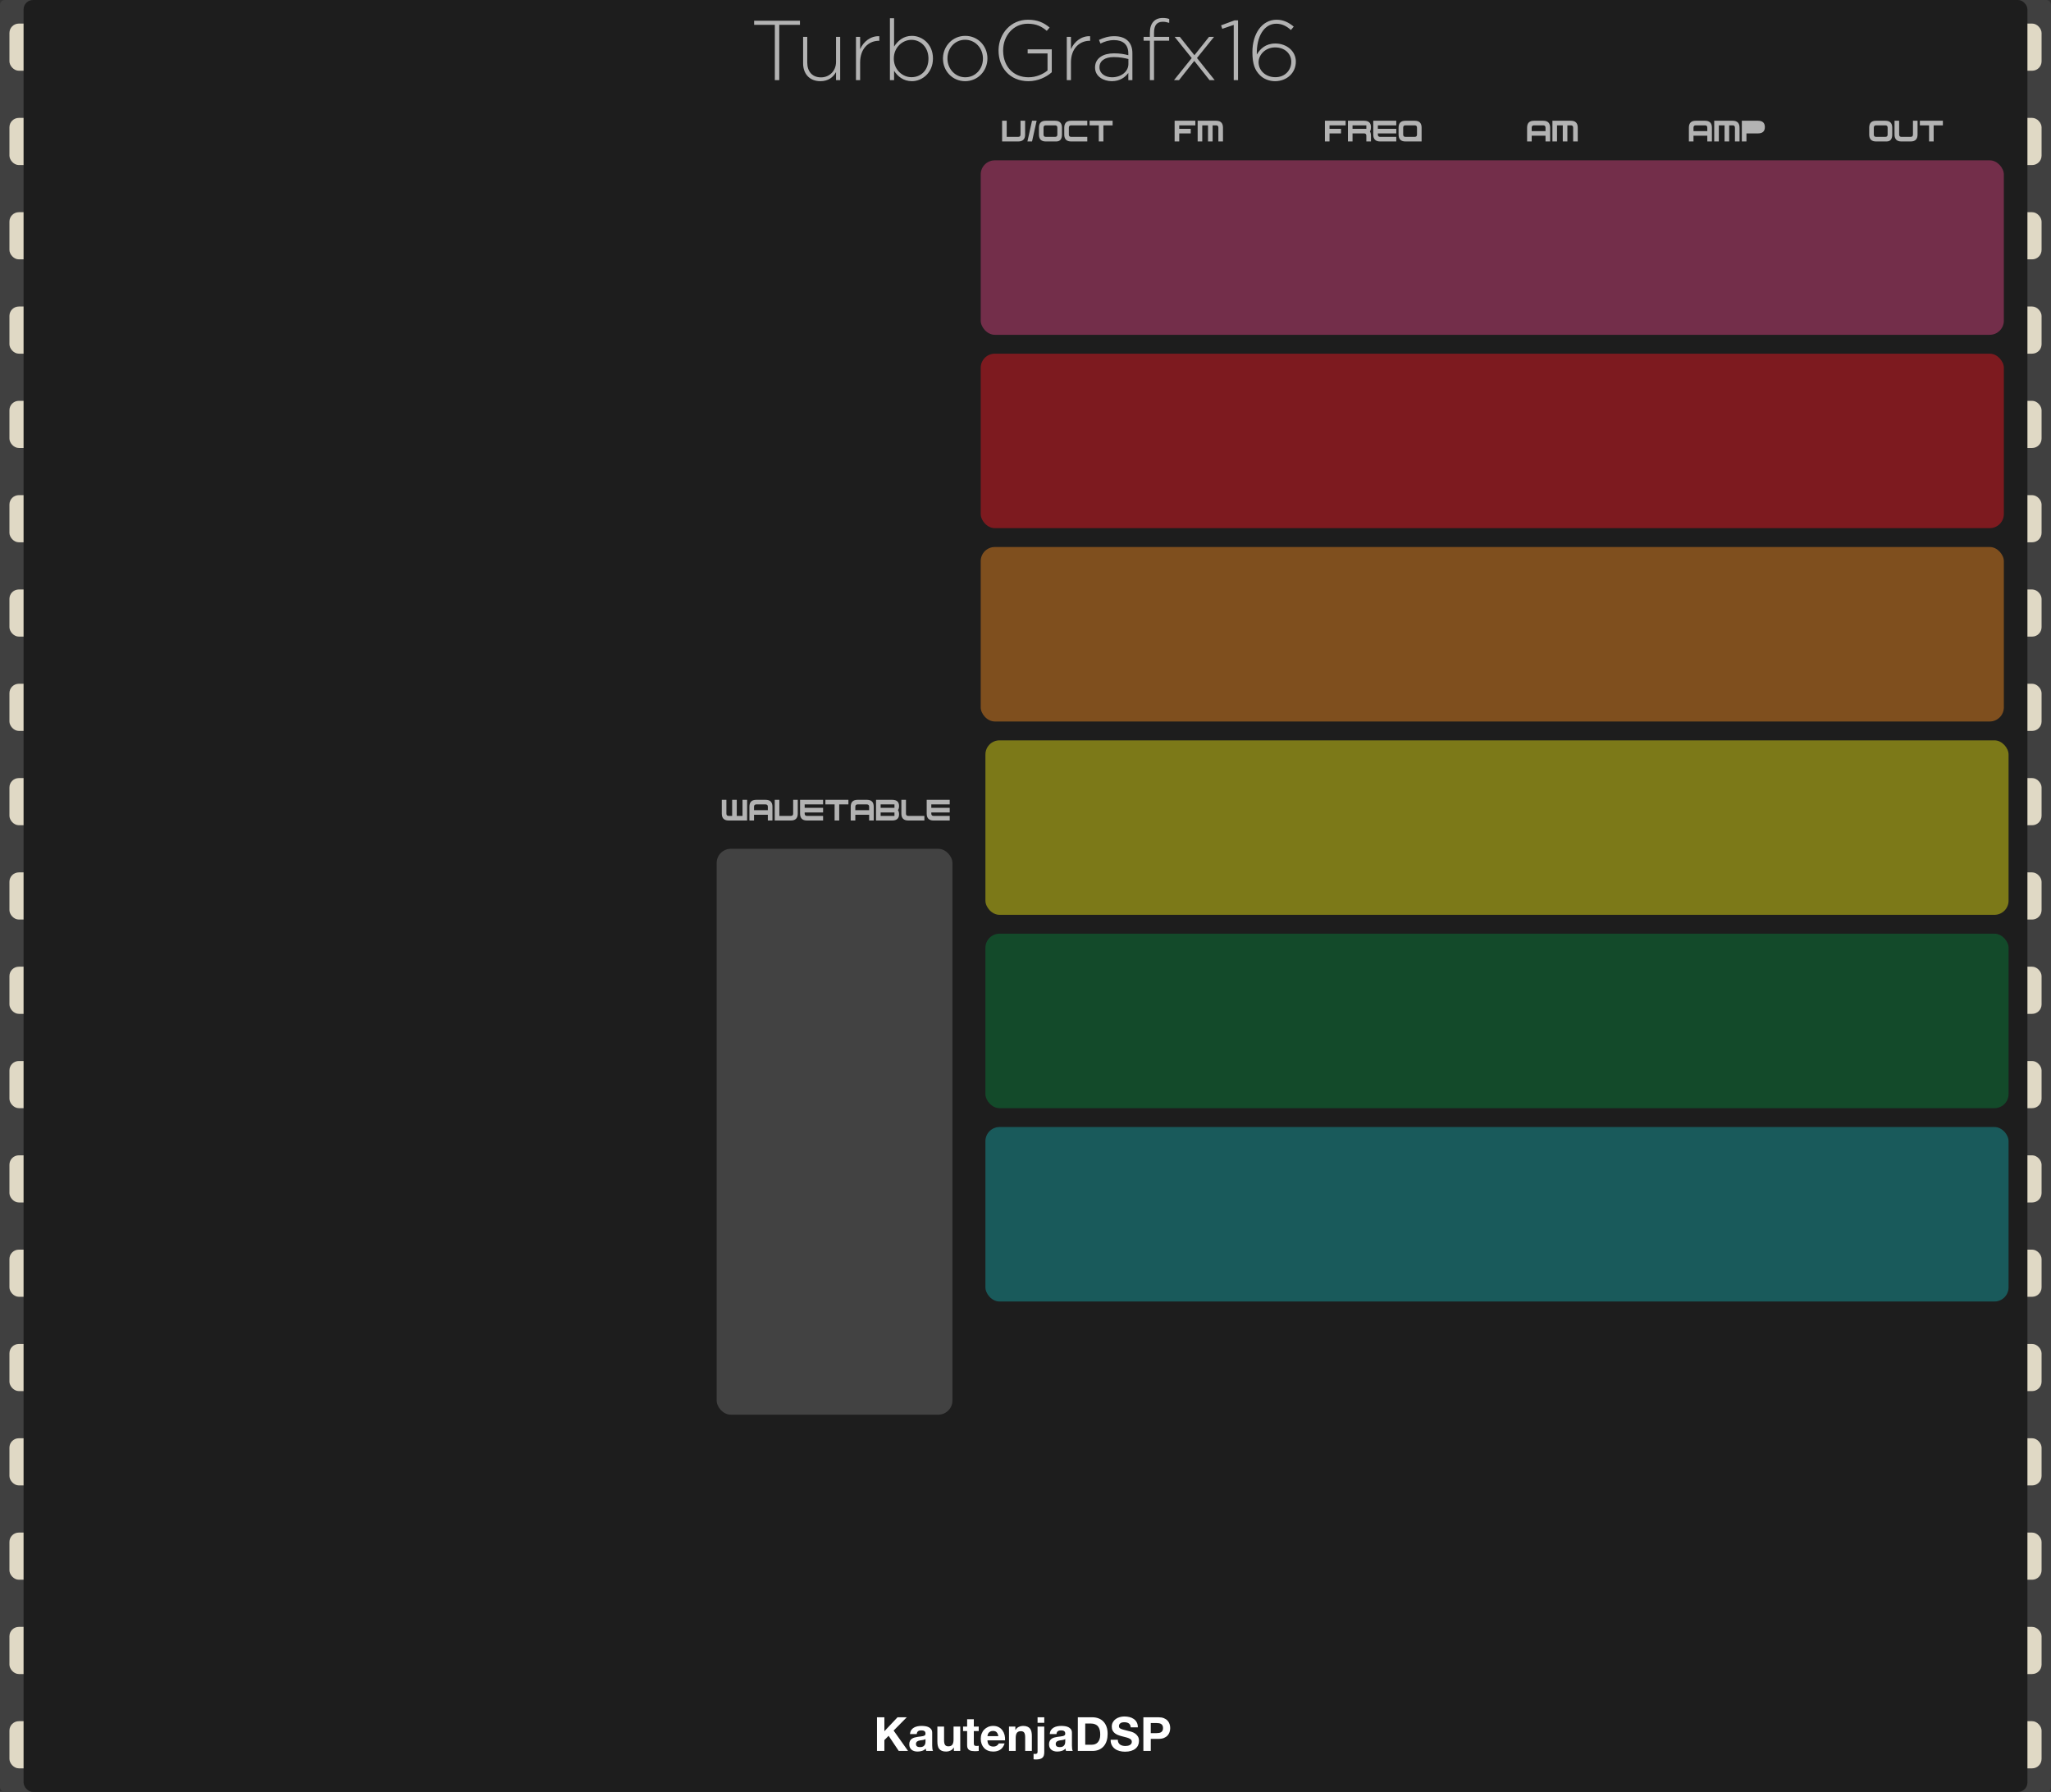<?xml version="1.0" encoding="UTF-8"?>
<svg width="435px" height="380px" viewBox="0 0 435 380" version="1.1" xmlns="http://www.w3.org/2000/svg" xmlns:xlink="http://www.w3.org/1999/xlink">
    <rect x="0" y="0" width="435" height="380" fill="#333333" stroke="none"/>
    <!-- Generator: Sketch 58 (84663) - https://sketch.com -->
    <title>TURBO_GRAFX_16</title>
    <desc>Created with Sketch.</desc>
    <g id="TURBO_GRAFX_16" stroke="none" stroke-width="1" fill="none" fill-rule="evenodd">
        <g id="bg">
            <rect id="Background" fill="#404040" fill-rule="nonzero" x="0" y="0" width="435" height="380" rx="1"></rect>
            <g id="leads" transform="translate(2, 5)" fill="#E0D9C5">
                <rect id="Rectangle" x="0" y="0" width="431" height="10" rx="2"></rect>
                <rect id="Rectangle-Copy" x="0" y="20" width="431" height="10" rx="2"></rect>
                <rect id="Rectangle-Copy-3" x="0" y="40" width="431" height="10" rx="2"></rect>
                <rect id="Rectangle-Copy-2" x="0" y="60" width="431" height="10" rx="2"></rect>
                <rect id="Rectangle-Copy-7" x="0" y="140" width="431" height="10" rx="2"></rect>
                <rect id="Rectangle-Copy-6" x="0" y="80" width="431" height="10" rx="2"></rect>
                <rect id="Rectangle-Copy-5" x="0" y="100" width="431" height="10" rx="2"></rect>
                <rect id="Rectangle-Copy-4" x="0" y="120" width="431" height="10" rx="2"></rect>
                <rect id="Rectangle-Copy-15" x="0" y="160" width="431" height="10" rx="2"></rect>
                <rect id="Rectangle-Copy-14" x="0" y="180" width="431" height="10" rx="2"></rect>
                <rect id="Rectangle-Copy-13" x="0" y="200" width="431" height="10" rx="2"></rect>
                <rect id="Rectangle-Copy-12" x="0" y="220" width="431" height="10" rx="2"></rect>
                <rect id="Rectangle-Copy-11" x="0" y="300" width="431" height="10" rx="2"></rect>
                <rect id="Rectangle-Copy-10" x="0" y="240" width="431" height="10" rx="2"></rect>
                <rect id="Rectangle-Copy-9" x="0" y="260" width="431" height="10" rx="2"></rect>
                <rect id="Rectangle-Copy-8" x="0" y="280" width="431" height="10" rx="2"></rect>
                <rect id="Rectangle-Copy-18" x="0" y="320" width="431" height="10" rx="2"></rect>
                <rect id="Rectangle-Copy-17" x="0" y="340" width="431" height="10" rx="2"></rect>
                <rect id="Rectangle-Copy-16" x="0" y="360" width="431" height="10" rx="2"></rect>
            </g>
            <rect id="cover" fill="#1D1D1D" x="5" y="0" width="425" height="380" rx="2"></rect>
            <g id="KautenjaDSP/bottom/white" transform="translate(186, 364)" fill="#FFFFFF">
                <g id="Group-3">
                    <path d="M-2.13162821e-14,0.17 L-2.13162821e-14,7.31 L1.57,7.31 L1.57,5.01 L2.47,4.1 L4.62,7.31 L6.59,7.31 L3.53,2.99 L6.32,0.17 L4.36,0.17 L1.57,3.13 L1.57,0.17 L-2.13162821e-14,0.17 Z M7.01,3.73 C7.03,3.397 7.113,3.12 7.26,2.9 C7.407,2.68 7.593,2.503 7.82,2.37 C8.047,2.237 8.302,2.142 8.585,2.085 C8.868,2.028 9.153,2 9.44,2 C9.7,2 9.963,2.018 10.23,2.055 C10.497,2.092 10.74,2.163 10.96,2.27 C11.18,2.377 11.36,2.525 11.5,2.715 C11.64,2.905 11.71,3.157 11.71,3.47 L11.71,6.16 C11.71,6.393 11.723,6.617 11.75,6.83 C11.777,7.043 11.823,7.203 11.89,7.31 L10.45,7.31 C10.423,7.23 10.402,7.148 10.385,7.065 C10.368,6.982 10.357,6.897 10.35,6.81 C10.123,7.043 9.857,7.207 9.55,7.3 C9.243,7.393 8.93,7.44 8.61,7.44 C8.363,7.44 8.133,7.41 7.92,7.35 C7.707,7.29 7.52,7.197 7.36,7.07 C7.2,6.943 7.075,6.783 6.985,6.59 C6.895,6.397 6.85,6.167 6.85,5.9 C6.85,5.607 6.902,5.365 7.005,5.175 C7.108,4.985 7.242,4.833 7.405,4.72 C7.568,4.607 7.755,4.522 7.965,4.465 C8.175,4.408 8.387,4.363 8.6,4.33 L8.918,4.285 L8.918,4.285 L9.23,4.25 C9.437,4.23 9.62,4.2 9.78,4.16 C9.94,4.12 10.067,4.062 10.16,3.985 C10.253,3.908 10.297,3.797 10.29,3.65 C10.29,3.497 10.265,3.375 10.215,3.285 C10.165,3.195 10.098,3.125 10.015,3.075 C9.932,3.025 9.835,2.992 9.725,2.975 C9.615,2.958 9.497,2.95 9.37,2.95 C9.09,2.95 8.87,3.01 8.71,3.13 C8.55,3.25 8.457,3.45 8.43,3.73 L7.01,3.73 Z M10.29,4.78 C10.23,4.833 10.155,4.875 10.065,4.905 C9.975,4.935 9.878,4.96 9.775,4.98 L9.616,5.008 L9.616,5.008 L9.45,5.03 C9.337,5.043 9.223,5.06 9.11,5.08 C9.003,5.1 8.898,5.127 8.795,5.16 C8.692,5.193 8.602,5.238 8.525,5.295 C8.448,5.352 8.387,5.423 8.34,5.51 C8.293,5.597 8.27,5.707 8.27,5.84 C8.27,5.967 8.293,6.073 8.34,6.16 C8.387,6.247 8.45,6.315 8.53,6.365 C8.61,6.415 8.703,6.45 8.81,6.47 C8.917,6.49 9.027,6.5 9.14,6.5 C9.42,6.5 9.637,6.453 9.79,6.36 C9.943,6.267 10.057,6.155 10.13,6.025 C10.203,5.895 10.248,5.763 10.265,5.63 L10.287,5.399 C10.289,5.366 10.29,5.337 10.29,5.31 L10.29,4.78 Z M17.66,7.31 L17.66,2.14 L16.24,2.14 L16.24,4.85 C16.24,5.377 16.153,5.755 15.98,5.985 C15.807,6.215 15.527,6.33 15.14,6.33 C14.8,6.33 14.563,6.225 14.43,6.015 C14.297,5.805 14.23,5.487 14.23,5.06 L14.23,2.14 L12.81,2.14 L12.81,5.32 C12.81,5.64 12.838,5.932 12.895,6.195 C12.952,6.458 13.05,6.682 13.19,6.865 C13.33,7.048 13.522,7.19 13.765,7.29 C14.008,7.39 14.32,7.44 14.7,7.44 C15,7.44 15.293,7.373 15.58,7.24 C15.867,7.107 16.1,6.89 16.28,6.59 L16.31,6.59 L16.31,7.31 L17.66,7.31 Z M20.54,2.14 L20.54,0.59 L19.12,0.59 L19.12,2.14 L18.26,2.14 L18.26,3.09 L19.12,3.09 L19.12,6.14 C19.12,6.4 19.163,6.61 19.25,6.77 C19.337,6.93 19.455,7.053 19.605,7.14 C19.755,7.227 19.928,7.285 20.125,7.315 C20.322,7.345 20.53,7.36 20.75,7.36 C20.89,7.36 21.033,7.357 21.18,7.35 C21.327,7.343 21.46,7.33 21.58,7.31 L21.58,6.21 C21.513,6.223 21.443,6.233 21.37,6.24 C21.297,6.247 21.22,6.25 21.14,6.25 C20.9,6.25 20.74,6.21 20.66,6.13 C20.58,6.05 20.54,5.89 20.54,5.65 L20.54,3.09 L21.58,3.09 L21.58,2.14 L20.54,2.14 Z M25.74,4.17 L23.43,4.17 C23.437,4.07 23.458,3.957 23.495,3.83 C23.532,3.703 23.595,3.583 23.685,3.47 C23.775,3.357 23.895,3.262 24.045,3.185 C24.195,3.108 24.383,3.07 24.61,3.07 C24.957,3.07 25.215,3.163 25.385,3.35 C25.555,3.537 25.673,3.81 25.74,4.17 Z M23.43,5.07 L27.16,5.07 C27.187,4.67 27.153,4.287 27.06,3.92 C26.967,3.553 26.815,3.227 26.605,2.94 C26.395,2.653 26.127,2.425 25.8,2.255 C25.473,2.085 25.09,2 24.65,2 C24.257,2 23.898,2.07 23.575,2.21 C23.252,2.35 22.973,2.542 22.74,2.785 C22.507,3.028 22.327,3.317 22.2,3.65 C22.073,3.983 22.01,4.343 22.01,4.73 C22.01,5.13 22.072,5.497 22.195,5.83 C22.318,6.163 22.493,6.45 22.72,6.69 C22.947,6.93 23.223,7.115 23.55,7.245 C23.877,7.375 24.243,7.44 24.65,7.44 C25.237,7.44 25.737,7.307 26.15,7.04 C26.563,6.773 26.87,6.33 27.07,5.71 L25.82,5.71 C25.773,5.87 25.647,6.022 25.44,6.165 C25.233,6.308 24.987,6.38 24.7,6.38 C24.3,6.38 23.993,6.277 23.78,6.07 C23.567,5.863 23.45,5.53 23.43,5.07 Z M28,2.14 L28,7.31 L29.42,7.31 L29.42,4.6 C29.42,4.073 29.507,3.695 29.68,3.465 C29.853,3.235 30.133,3.12 30.52,3.12 C30.86,3.12 31.097,3.225 31.23,3.435 C31.363,3.645 31.43,3.963 31.43,4.39 L31.43,7.31 L32.85,7.31 L32.85,4.13 C32.85,3.81 32.822,3.518 32.765,3.255 C32.708,2.992 32.61,2.768 32.47,2.585 C32.33,2.402 32.138,2.258 31.895,2.155 C31.652,2.052 31.34,2 30.96,2 C30.66,2 30.367,2.068 30.08,2.205 C29.793,2.342 29.56,2.56 29.38,2.86 L29.35,2.86 L29.35,2.14 L28,2.14 Z M35.48,1.34 L35.48,0.17 L34.06,0.17 L34.06,1.34 L35.48,1.34 Z M33.21,7.91 L33.21,9.08 C33.343,9.107 33.493,9.12 33.66,9.12 C34.02,9.12 34.317,9.088 34.55,9.025 C34.783,8.962 34.968,8.865 35.105,8.735 C35.242,8.605 35.338,8.443 35.395,8.25 C35.452,8.057 35.48,7.827 35.48,7.56 L35.48,2.14 L34.06,2.14 L34.06,7.49 C34.06,7.683 34.005,7.808 33.895,7.865 C33.785,7.922 33.657,7.95 33.51,7.95 C33.383,7.95 33.283,7.937 33.21,7.91 Z M36.65,3.73 C36.67,3.397 36.753,3.12 36.9,2.9 C37.047,2.68 37.233,2.503 37.46,2.37 C37.687,2.237 37.942,2.142 38.225,2.085 C38.508,2.028 38.793,2 39.08,2 C39.34,2 39.603,2.018 39.87,2.055 C40.137,2.092 40.38,2.163 40.6,2.27 C40.82,2.377 41,2.525 41.14,2.715 C41.28,2.905 41.35,3.157 41.35,3.47 L41.35,6.16 C41.35,6.393 41.363,6.617 41.39,6.83 C41.417,7.043 41.463,7.203 41.53,7.31 L40.09,7.31 C40.063,7.23 40.042,7.148 40.025,7.065 C40.008,6.982 39.997,6.897 39.99,6.81 C39.763,7.043 39.497,7.207 39.19,7.3 C38.883,7.393 38.57,7.44 38.25,7.44 C38.003,7.44 37.773,7.41 37.56,7.35 C37.347,7.29 37.16,7.197 37,7.07 C36.84,6.943 36.715,6.783 36.625,6.59 C36.535,6.397 36.49,6.167 36.49,5.9 C36.49,5.607 36.542,5.365 36.645,5.175 C36.748,4.985 36.882,4.833 37.045,4.72 C37.208,4.607 37.395,4.522 37.605,4.465 C37.815,4.408 38.027,4.363 38.24,4.33 C38.453,4.297 38.663,4.27 38.87,4.25 C39.077,4.23 39.26,4.2 39.42,4.16 C39.58,4.12 39.707,4.062 39.8,3.985 C39.893,3.908 39.937,3.797 39.93,3.65 C39.93,3.497 39.905,3.375 39.855,3.285 C39.805,3.195 39.738,3.125 39.655,3.075 C39.572,3.025 39.475,2.992 39.365,2.975 C39.255,2.958 39.137,2.95 39.01,2.95 C38.73,2.95 38.51,3.01 38.35,3.13 C38.19,3.25 38.097,3.45 38.07,3.73 L36.65,3.73 Z M39.93,4.78 C39.87,4.833 39.795,4.875 39.705,4.905 C39.615,4.935 39.518,4.96 39.415,4.98 L39.256,5.008 L39.256,5.008 L39.09,5.03 C38.977,5.043 38.863,5.06 38.75,5.08 C38.643,5.1 38.538,5.127 38.435,5.16 C38.332,5.193 38.242,5.238 38.165,5.295 C38.088,5.352 38.027,5.423 37.98,5.51 C37.933,5.597 37.91,5.707 37.91,5.84 C37.91,5.967 37.933,6.073 37.98,6.16 C38.027,6.247 38.09,6.315 38.17,6.365 C38.25,6.415 38.343,6.45 38.45,6.47 C38.557,6.49 38.667,6.5 38.78,6.5 C39.06,6.5 39.277,6.453 39.43,6.36 C39.583,6.267 39.697,6.155 39.77,6.025 C39.843,5.895 39.888,5.763 39.905,5.63 L39.927,5.399 C39.929,5.366 39.93,5.337 39.93,5.31 L39.93,4.78 Z M44.17,5.99 L44.17,1.49 L45.29,1.49 C45.677,1.49 46.002,1.545 46.265,1.655 C46.528,1.765 46.74,1.923 46.9,2.13 C47.06,2.337 47.175,2.585 47.245,2.875 C47.315,3.165 47.35,3.49 47.35,3.85 C47.35,4.243 47.3,4.577 47.2,4.85 C47.1,5.123 46.967,5.345 46.8,5.515 C46.633,5.685 46.443,5.807 46.23,5.88 C46.017,5.953 45.797,5.99 45.57,5.99 L44.17,5.99 Z M42.6,0.17 L42.6,7.31 L45.68,7.31 C46.227,7.31 46.702,7.218 47.105,7.035 C47.508,6.852 47.845,6.6 48.115,6.28 C48.385,5.96 48.587,5.58 48.72,5.14 C48.853,4.7 48.92,4.22 48.92,3.7 C48.92,3.107 48.838,2.59 48.675,2.15 C48.512,1.71 48.285,1.343 47.995,1.05 C47.705,0.757 47.362,0.537 46.965,0.39 C46.568,0.243 46.14,0.17 45.68,0.17 L42.6,0.17 Z M51.08,4.94 L49.56,4.94 C49.553,5.38 49.633,5.76 49.8,6.08 C49.967,6.4 50.192,6.663 50.475,6.87 C50.758,7.077 51.085,7.228 51.455,7.325 C51.825,7.422 52.207,7.47 52.6,7.47 C53.087,7.47 53.515,7.413 53.885,7.3 C54.255,7.187 54.565,7.028 54.815,6.825 C55.065,6.622 55.253,6.38 55.38,6.1 C55.507,5.82 55.57,5.517 55.57,5.19 C55.57,4.79 55.485,4.462 55.315,4.205 C55.145,3.948 54.943,3.743 54.71,3.59 C54.477,3.437 54.242,3.325 54.005,3.255 L53.746,3.181 C53.629,3.15 53.53,3.126 53.45,3.11 L52.365,2.83 L52.365,2.83 C52.088,2.757 51.872,2.683 51.715,2.61 C51.558,2.537 51.453,2.457 51.4,2.37 C51.347,2.283 51.32,2.17 51.32,2.03 C51.32,1.877 51.353,1.75 51.42,1.65 C51.487,1.55 51.572,1.467 51.675,1.4 C51.778,1.333 51.893,1.287 52.02,1.26 C52.147,1.233 52.273,1.22 52.4,1.22 C52.593,1.22 52.772,1.237 52.935,1.27 C53.098,1.303 53.243,1.36 53.37,1.44 C53.497,1.52 53.598,1.63 53.675,1.77 C53.752,1.91 53.797,2.087 53.81,2.3 L55.33,2.3 C55.33,1.887 55.252,1.535 55.095,1.245 C54.938,0.955 54.727,0.717 54.46,0.53 C54.193,0.343 53.888,0.208 53.545,0.125 C53.202,0.042 52.843,0 52.47,0 C52.15,0 51.83,0.043 51.51,0.13 C51.19,0.217 50.903,0.35 50.65,0.53 C50.397,0.71 50.192,0.935 50.035,1.205 C49.878,1.475 49.8,1.793 49.8,2.16 C49.8,2.487 49.862,2.765 49.985,2.995 C50.108,3.225 50.27,3.417 50.47,3.57 C50.67,3.723 50.897,3.848 51.15,3.945 C51.319,4.009 51.491,4.067 51.666,4.118 L51.93,4.19 C52.19,4.263 52.447,4.33 52.7,4.39 C52.953,4.45 53.18,4.52 53.38,4.6 C53.58,4.68 53.742,4.78 53.865,4.9 C53.988,5.02 54.05,5.177 54.05,5.37 C54.05,5.55 54.003,5.698 53.91,5.815 C53.817,5.932 53.7,6.023 53.56,6.09 C53.42,6.157 53.27,6.202 53.11,6.225 C52.95,6.248 52.8,6.26 52.66,6.26 C52.453,6.26 52.253,6.235 52.06,6.185 C51.867,6.135 51.698,6.058 51.555,5.955 C51.412,5.852 51.297,5.717 51.21,5.55 C51.123,5.383 51.08,5.18 51.08,4.94 Z" id="KautenjaDSP" fill-rule="nonzero"></path>
                    <path d="M59.72,0.17 C60.167,0.17 60.547,0.235 60.86,0.365 C61.173,0.495 61.428,0.667 61.625,0.88 C61.822,1.093 61.965,1.337 62.055,1.61 C62.145,1.883 62.19,2.167 62.19,2.46 C62.19,2.747 62.145,3.028 62.055,3.305 C61.965,3.582 61.822,3.827 61.625,4.04 C61.428,4.253 61.173,4.425 60.86,4.555 C60.547,4.685 60.167,4.75 59.72,4.75 L58.07,4.75 L58.07,7.31 L56.5,7.31 L56.5,0.17 L59.72,0.17 Z M59.29,1.39 L58.07,1.39 L58.07,3.53 L59.29,3.53 C59.47,3.53 59.643,3.517 59.81,3.49 C59.977,3.463 60.123,3.412 60.25,3.335 C60.377,3.258 60.478,3.15 60.555,3.01 C60.632,2.87 60.67,2.687 60.67,2.46 C60.67,2.233 60.632,2.05 60.555,1.91 C60.478,1.77 60.377,1.662 60.25,1.585 C60.123,1.508 59.977,1.457 59.81,1.43 C59.643,1.403 59.47,1.39 59.29,1.39 L59.29,1.39 Z" id="Combined-Shape" fill-rule="nonzero"></path>
                </g>
            </g>
            <g id="Header" transform="translate(0, 2)" fill="#B3B3B3" fill-rule="nonzero">
                <path d="M169.665,3.264 L169.665,2.4 L159.945,2.4 L159.945,3.264 L164.337,3.264 L164.337,15 L165.273,15 L165.273,3.264 L169.665,3.264 Z M178.197,15 L178.197,5.82 L177.315,5.82 L177.315,11.13 C177.315,13.038 175.929,14.406 174.129,14.406 C172.275,14.406 171.213,13.164 171.213,11.274 L171.213,5.82 L170.331,5.82 L170.331,11.436 C170.331,13.632 171.681,15.216 174.003,15.216 C175.677,15.216 176.703,14.37 177.315,13.29 L177.315,15 L178.197,15 Z M186.495,6.648 L186.495,5.676 C184.677,5.604 183.147,6.792 182.427,8.43 L182.427,5.82 L181.545,5.82 L181.545,15 L182.427,15 L182.427,11.238 C182.427,8.338 184.174,6.743 186.218,6.652 L186.495,6.648 Z M197.871,10.41 L197.871,10.374 C197.871,7.386 195.621,5.604 193.407,5.604 C191.589,5.604 190.419,6.666 189.627,7.872 L189.627,1.86 L188.745,1.86 L188.745,15 L189.627,15 L189.627,13.02 C190.383,14.172 191.571,15.216 193.407,15.216 C195.621,15.216 197.871,13.398 197.871,10.41 Z M196.917,10.446 C196.917,12.912 195.315,14.37 193.317,14.37 C191.469,14.37 189.688,12.883 189.578,10.647 L189.573,10.392 C189.573,8.052 191.409,6.45 193.317,6.45 C195.183,6.45 196.812,7.903 196.912,10.186 L196.917,10.446 Z M209.427,10.41 L209.427,10.374 C209.427,7.8 207.447,5.604 204.729,5.604 C202.067,5.604 200.104,7.717 199.999,10.202 L199.995,10.446 C199.995,13.02 201.975,15.216 204.693,15.216 C207.429,15.216 209.427,12.984 209.427,10.41 Z M208.473,10.446 C208.473,12.606 206.907,14.388 204.729,14.388 C202.671,14.388 201.053,12.733 200.954,10.616 L200.949,10.374 C200.949,8.214 202.515,6.432 204.693,6.432 C206.751,6.432 208.369,8.087 208.468,10.204 L208.473,10.446 Z M223.071,13.326 L223.071,8.466 L217.959,8.466 L217.959,9.33 L222.171,9.33 L222.171,12.948 C221.253,13.722 219.759,14.388 218.157,14.388 C214.871,14.388 212.855,12.072 212.76,8.931 L212.757,8.664 C212.757,5.622 214.899,3.03 217.959,3.03 C219.867,3.03 221.019,3.678 222.009,4.542 L222.621,3.84 C221.361,2.796 220.065,2.184 218.013,2.184 C214.333,2.184 211.893,5.164 211.788,8.479 L211.785,8.736 C211.785,12.282 214.143,15.216 218.121,15.216 C220.173,15.216 221.937,14.334 223.071,13.326 Z M231.207,6.648 L231.207,5.676 C229.389,5.604 227.859,6.792 227.139,8.43 L227.139,5.82 L226.257,5.82 L226.257,15 L227.139,15 L227.139,11.238 C227.139,8.338 228.886,6.743 230.93,6.652 L231.207,6.648 Z M240.171,15 L240.171,9.276 C240.171,6.9 238.695,5.676 236.337,5.676 C235.077,5.676 234.087,6 233.079,6.468 L233.403,7.242 C234.249,6.81 235.167,6.504 236.283,6.504 C238.173,6.504 239.307,7.458 239.307,9.312 L239.307,9.708 C238.425,9.474 237.543,9.312 236.265,9.312 C233.968,9.312 232.361,10.321 232.256,12.112 L232.251,12.336 C232.251,14.244 234.087,15.216 235.797,15.216 C237.543,15.216 238.677,14.352 239.307,13.47 L239.307,15 L240.171,15 Z M239.325,11.562 C239.325,13.236 237.723,14.388 235.851,14.388 C234.506,14.388 233.292,13.677 233.193,12.446 L233.187,12.246 C233.187,10.968 234.267,10.104 236.211,10.104 C237.525,10.104 238.551,10.32 239.325,10.518 L239.325,11.562 Z M247.983,2.85 L247.983,2.022 C247.569,1.878 247.173,1.806 246.615,1.806 C244.887,1.806 243.879,2.94 243.879,4.92 L243.879,5.82 L242.547,5.82 L242.547,6.63 L243.879,6.63 L243.879,15 L244.761,15 L244.761,6.63 L247.965,6.63 L247.965,5.82 L244.761,5.82 L244.761,4.938 C244.761,3.372 245.355,2.616 246.615,2.616 C247.083,2.616 247.461,2.688 247.983,2.85 Z M257.631,15 L253.869,10.302 L257.487,5.82 L256.425,5.82 L253.329,9.708 L250.233,5.82 L249.135,5.82 L252.753,10.32 L248.991,15 L250.053,15 L253.293,10.914 L256.533,15 L257.631,15 Z M258.981,3.372 L259.233,4.11 L261.663,3.282 L261.663,15 L262.581,15 L262.581,2.31 L261.861,2.31 L258.981,3.372 Z M274.389,3.642 C273.291,2.742 272.193,2.184 270.753,2.184 C267.621,2.184 265.623,5.208 265.623,9.024 C265.623,11.652 266.181,12.912 267.225,13.956 C267.981,14.712 269.133,15.216 270.429,15.216 C272.913,15.216 274.839,13.47 274.839,11.058 C274.839,8.79 272.823,7.224 270.501,7.224 C268.449,7.224 267.279,8.34 266.559,9.564 C266.469,5.712 268.125,3.03 270.681,3.03 C271.869,3.03 272.823,3.498 273.795,4.362 L274.389,3.642 Z M273.867,11.094 C273.867,12.894 272.535,14.37 270.501,14.37 C268.467,14.37 266.937,13.002 266.937,11.184 C266.937,9.618 268.377,8.052 270.447,8.052 C272.445,8.052 273.867,9.348 273.867,11.094 Z" id="TurboGrafx16"></path>
            </g>
            <g id="Group" transform="translate(208, 34)" fill-opacity="0.5">
                <rect id="Rectangle" fill="#CA4179" x="0" y="0" width="217" height="37" rx="3"></rect>
                <rect id="Rectangle-Copy-19" fill="#DE1923" x="0" y="41" width="217" height="37" rx="3"></rect>
                <rect id="Rectangle-Copy-20" fill="#E28220" x="0" y="82" width="217" height="37" rx="3"></rect>
                <rect id="Rectangle-Copy-21" fill="#DCD715" x="1" y="123" width="217" height="37" rx="3"></rect>
                <rect id="Rectangle-Copy-22" fill="#0B7839" x="1" y="164" width="217" height="37" rx="3"></rect>
                <rect id="Rectangle-Copy-23" fill="#17999B" x="1" y="205" width="217" height="37" rx="3"></rect>
            </g>
            <g id="Group-2" transform="translate(152, 180)" fill="#D8D8D8" fill-opacity="0.2">
                <rect id="Rectangle-Copy-26" x="0" y="0" width="50" height="120" rx="3"></rect>
            </g>
        </g>
        <g id="channel-control" transform="translate(211, 25)" fill="#B3B3B3" fill-rule="nonzero">
            <g id="OUT" transform="translate(180, 0)">
                <g id="text">
                    <path d="M6.908,5 C5.932,5 5.443,4.512 5.443,3.535 L5.443,2.07 C5.443,1.094 5.932,0.605 6.908,0.605 L8.861,0.605 C9.838,0.605 10.326,1.094 10.326,2.07 L10.326,3.535 C10.326,4.512 9.919,5 9.105,5 L6.908,5 Z M6.42,3.535 C6.42,3.861 6.583,4.023 6.908,4.023 L8.861,4.023 C9.187,4.023 9.35,3.861 9.35,3.535 L9.35,2.07 C9.35,1.745 9.187,1.582 8.861,1.582 L6.908,1.582 C6.583,1.582 6.42,1.745 6.42,2.07 L6.42,3.535 Z M10.814,0.605 L10.814,3.535 C10.814,4.512 11.303,5 12.279,5 L14.232,5 C15.209,5 15.697,4.512 15.697,3.535 L15.697,0.605 L14.721,0.605 L14.721,3.535 C14.721,3.861 14.558,4.023 14.232,4.023 L12.279,4.023 C11.954,4.023 11.791,3.861 11.791,3.535 L11.791,0.605 L10.814,0.605 Z M16.186,0.605 L21.068,0.605 L21.068,1.582 L19.115,1.582 L19.115,5 L18.139,5 L18.139,1.582 L16.186,1.582 L16.186,0.605 Z" id="OUT"></path>
                </g>
            </g>
            <g id="AMP" transform="translate(139, 0)">
                <g id="text" transform="translate(3, 0)">
                    <path d="M9.105,2.803 L9.105,2.07 C9.105,1.745 8.943,1.582 8.617,1.582 L6.664,1.582 C6.339,1.582 6.176,1.745 6.176,2.07 L6.176,2.803 L9.105,2.803 Z M6.176,3.779 L6.176,5 L5.199,5 L5.199,2.07 C5.199,1.094 5.687,0.605 6.664,0.605 L8.617,0.605 C9.594,0.605 10.082,1.094 10.082,2.07 L10.082,5 L9.105,5 L9.105,3.779 L6.176,3.779 Z M10.57,5 L10.57,0.605 L14.477,0.605 C15.453,0.605 15.941,1.094 15.941,2.07 L15.941,5 L14.965,5 L14.965,2.07 C14.965,1.745 14.802,1.582 14.477,1.582 L13.744,1.582 L13.744,5 L12.768,5 L12.768,1.582 L11.547,1.582 L11.547,5 L10.57,5 Z M16.43,5 L16.43,0.605 L19.848,0.605 C20.824,0.605 21.312,1.055 21.312,1.953 C21.312,2.845 20.824,3.291 19.848,3.291 L17.406,3.291 L17.406,5 L16.43,5 Z M20.336,2.314 L17.406,2.314 L17.406,1.582 L20.336,1.582 L20.336,2.314 Z" id="AMP"></path>
                </g>
            </g>
            <g id="AM" transform="translate(105, 0)">
                <g id="text">
                    <path d="M11.791,2.803 L11.791,2.07 C11.791,1.745 11.628,1.582 11.303,1.582 L9.35,1.582 C9.024,1.582 8.861,1.745 8.861,2.07 L8.861,2.803 L11.791,2.803 Z M8.861,3.779 L8.861,5 L7.885,5 L7.885,2.07 C7.885,1.094 8.373,0.605 9.35,0.605 L11.303,0.605 C12.279,0.605 12.768,1.094 12.768,2.07 L12.768,5 L11.791,5 L11.791,3.779 L8.861,3.779 Z M13.256,5 L13.256,0.605 L17.162,0.605 C18.139,0.605 18.627,1.094 18.627,2.07 L18.627,5 L17.65,5 L17.65,2.07 C17.65,1.745 17.488,1.582 17.162,1.582 L16.43,1.582 L16.43,5 L15.453,5 L15.453,1.582 L14.232,1.582 L14.232,5 L13.256,5 Z" id="AM"></path>
                </g>
            </g>
            <g id="FREQ" transform="translate(64, 0)">
                <g id="text" transform="translate(3, 0)">
                    <path d="M3.002,5 L3.002,0.605 L7.396,0.605 L7.396,1.582 L3.979,1.582 L3.979,2.314 L6.42,2.314 L6.42,3.291 L3.979,3.291 L3.979,5 L3.002,5 Z M8.861,2.314 L11.791,2.314 L11.791,1.582 L8.861,1.582 L8.861,2.314 Z M8.861,3.291 L8.861,5 L7.885,5 L7.885,0.605 L11.303,0.605 C12.279,0.605 12.768,1.051 12.768,1.943 C12.768,2.367 12.698,2.677 12.558,2.876 C12.698,3.107 12.768,3.408 12.768,3.779 L12.768,5 L11.791,5 L11.791,3.779 C11.791,3.454 11.628,3.291 11.303,3.291 L8.861,3.291 Z M18.139,5 L14.721,5 C13.744,5 13.256,4.512 13.256,3.535 L13.256,0.605 L18.139,0.605 L18.139,1.582 L14.232,1.582 L14.232,2.314 L18.139,2.314 L18.139,3.291 L14.232,3.291 L14.232,3.535 C14.232,3.861 14.395,4.023 14.721,4.023 L18.139,4.023 L18.139,5 Z M22.045,4.023 C22.37,4.023 22.533,3.861 22.533,3.535 L22.533,2.07 C22.533,1.745 22.37,1.582 22.045,1.582 L20.092,1.582 C19.766,1.582 19.604,1.745 19.604,2.07 L19.604,3.535 C19.604,3.861 19.766,4.023 20.092,4.023 L22.045,4.023 Z M20.092,5 C19.115,5 18.627,4.512 18.627,3.535 L18.627,2.07 C18.627,1.094 19.115,0.605 20.092,0.605 L22.045,0.605 C23.021,0.605 23.51,1.094 23.51,2.07 L23.51,5 L20.092,5 Z" id="FREQ"></path>
                </g>
            </g>
            <g id="FM" transform="translate(30, 0)">
                <g id="text">
                    <path d="M8.129,5 L8.129,0.605 L12.523,0.605 L12.523,1.582 L9.105,1.582 L9.105,2.314 L11.547,2.314 L11.547,3.291 L9.105,3.291 L9.105,5 L8.129,5 Z M13.012,5 L13.012,0.605 L16.918,0.605 C17.895,0.605 18.383,1.094 18.383,2.07 L18.383,5 L17.406,5 L17.406,2.07 C17.406,1.745 17.243,1.582 16.918,1.582 L16.186,1.582 L16.186,5 L15.209,5 L15.209,1.582 L13.988,1.582 L13.988,5 L13.012,5 Z" id="FM"></path>
                </g>
            </g>
            <g id="V/OCT">
                <g id="text">
                    <path d="M1.537,0.605 L1.537,5 L4.955,5 C5.932,5 6.42,4.512 6.42,3.535 L6.42,0.605 L5.443,0.605 L5.443,3.535 C5.443,3.861 5.281,4.023 4.955,4.023 L2.514,4.023 L2.514,0.605 L1.537,0.605 Z M6.908,5 L7.885,0.605 L8.861,0.605 L7.885,5 L6.908,5 Z M10.814,5 C9.838,5 9.35,4.512 9.35,3.535 L9.35,2.07 C9.35,1.094 9.838,0.605 10.814,0.605 L12.768,0.605 C13.744,0.605 14.232,1.094 14.232,2.07 L14.232,3.535 C14.232,4.512 13.826,5 13.012,5 L10.814,5 Z M10.326,3.535 C10.326,3.861 10.489,4.023 10.814,4.023 L12.768,4.023 C13.093,4.023 13.256,3.861 13.256,3.535 L13.256,2.07 C13.256,1.745 13.093,1.582 12.768,1.582 L10.814,1.582 C10.489,1.582 10.326,1.745 10.326,2.07 L10.326,3.535 Z M19.604,5 L16.186,5 C15.209,5 14.721,4.512 14.721,3.535 L14.721,2.07 C14.721,1.094 15.209,0.605 16.186,0.605 L19.604,0.605 L19.604,1.582 L16.186,1.582 C15.86,1.582 15.697,1.745 15.697,2.07 L15.697,3.535 C15.697,3.861 15.86,4.023 16.186,4.023 L19.604,4.023 L19.604,5 Z M20.092,0.605 L24.975,0.605 L24.975,1.582 L23.021,1.582 L23.021,5 L22.045,5 L22.045,1.582 L20.092,1.582 L20.092,0.605 Z" id="V/OCT"></path>
                </g>
            </g>
        </g>
        <g id="global-control" transform="translate(153, 169)" fill="#B3B3B3" fill-rule="nonzero">
            <g id="wavetable">
                <g id="text">
                    <path d="M0.086,0.605 L0.086,3.535 C0.086,4.512 0.574,5 1.551,5 L5.457,5 L5.457,0.605 L4.48,0.605 L4.48,4.023 L3.26,4.023 L3.26,0.605 L2.283,0.605 L2.283,4.023 L1.551,4.023 C1.225,4.023 1.062,3.861 1.062,3.535 L1.062,0.605 L0.086,0.605 Z M9.852,2.803 L9.852,2.07 C9.852,1.745 9.689,1.582 9.363,1.582 L7.41,1.582 C7.085,1.582 6.922,1.745 6.922,2.07 L6.922,2.803 L9.852,2.803 Z M6.922,3.779 L6.922,5 L5.945,5 L5.945,2.07 C5.945,1.094 6.434,0.605 7.41,0.605 L9.363,0.605 C10.34,0.605 10.828,1.094 10.828,2.07 L10.828,5 L9.852,5 L9.852,3.779 L6.922,3.779 Z M11.316,0.605 L11.316,5 L14.734,5 C15.711,5 16.199,4.512 16.199,3.535 L16.199,0.605 L15.223,0.605 L15.223,3.535 C15.223,3.861 15.06,4.023 14.734,4.023 L12.293,4.023 L12.293,0.605 L11.316,0.605 Z M21.57,5 L18.152,5 C17.176,5 16.688,4.512 16.688,3.535 L16.688,0.605 L21.57,0.605 L21.57,1.582 L17.664,1.582 L17.664,2.314 L21.57,2.314 L21.57,3.291 L17.664,3.291 L17.664,3.535 C17.664,3.861 17.827,4.023 18.152,4.023 L21.57,4.023 L21.57,5 Z M22.059,0.605 L26.941,0.605 L26.941,1.582 L24.988,1.582 L24.988,5 L24.012,5 L24.012,1.582 L22.059,1.582 L22.059,0.605 Z M31.336,2.803 L31.336,2.07 C31.336,1.745 31.173,1.582 30.848,1.582 L28.895,1.582 C28.569,1.582 28.406,1.745 28.406,2.07 L28.406,2.803 L31.336,2.803 Z M28.406,3.779 L28.406,5 L27.43,5 L27.43,2.07 C27.43,1.094 27.918,0.605 28.895,0.605 L30.848,0.605 C31.824,0.605 32.312,1.094 32.312,2.07 L32.312,5 L31.336,5 L31.336,3.779 L28.406,3.779 Z M33.777,2.314 L36.707,2.314 L36.707,1.582 L33.777,1.582 L33.777,2.314 Z M33.777,4.023 L36.707,4.023 L36.707,3.291 L33.777,3.291 L33.777,4.023 Z M32.801,5 L32.801,0.605 L36.219,0.605 C37.195,0.605 37.684,1.048 37.684,1.934 C37.684,2.295 37.605,2.585 37.449,2.803 C37.605,3.018 37.684,3.306 37.684,3.667 C37.684,4.556 37.195,5 36.219,5 L32.801,5 Z M38.172,0.605 L38.172,3.535 C38.172,4.512 38.66,5 39.637,5 L43.055,5 L43.055,4.023 L39.637,4.023 C39.311,4.023 39.148,3.861 39.148,3.535 L39.148,0.605 L38.172,0.605 Z M48.426,5 L45.008,5 C44.031,5 43.543,4.512 43.543,3.535 L43.543,0.605 L48.426,0.605 L48.426,1.582 L44.52,1.582 L44.52,2.314 L48.426,2.314 L48.426,3.291 L44.52,3.291 L44.52,3.535 C44.52,3.861 44.682,4.023 45.008,4.023 L48.426,4.023 L48.426,5 Z" id="WAVETABLE"></path>
                </g>
            </g>
        </g>
    </g>
</svg>